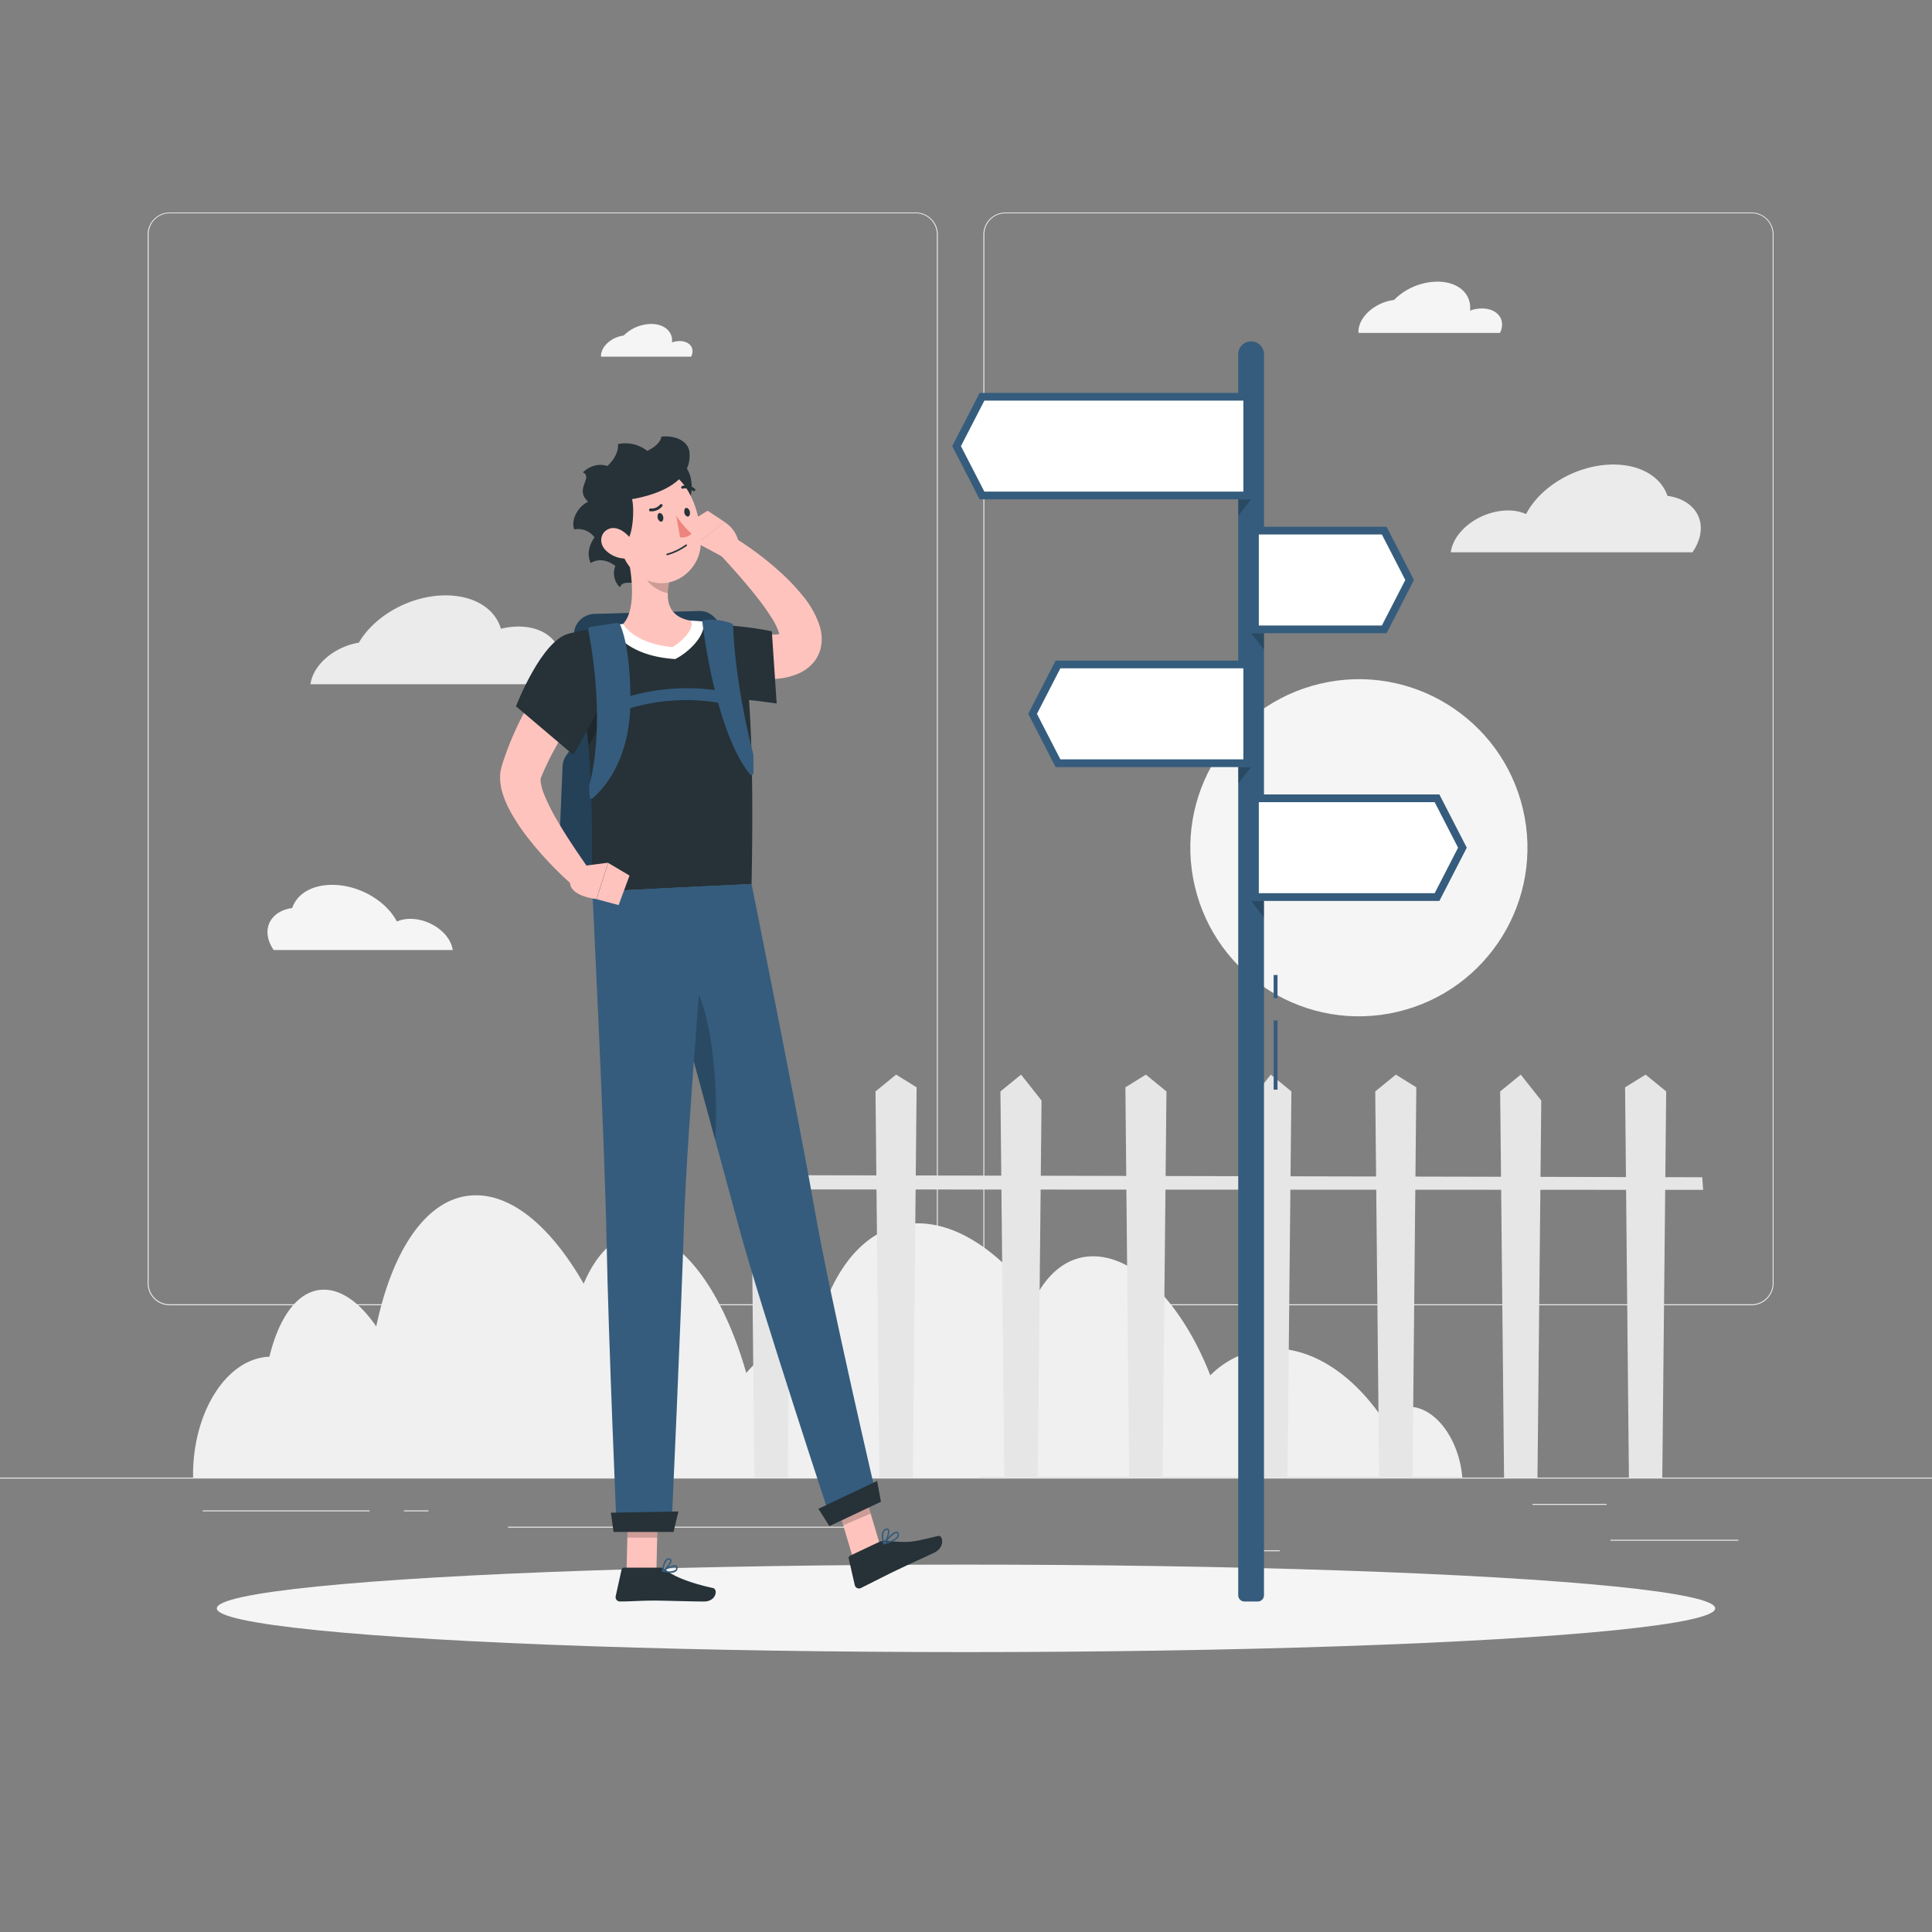 <svg xmlns="http://www.w3.org/2000/svg" viewBox="0 0 500 500"><rect x="0" y="0" width="500" height="500" fill="#808080" stroke="none"/><g id="freepik--background-complete--inject-32"><rect y="382.4" width="500" height="0.25" style="fill:#ebebeb"></rect><rect x="416.78" y="398.49" width="33.12" height="0.25" style="fill:#ebebeb"></rect><rect x="322.53" y="401.21" width="8.69" height="0.25" style="fill:#ebebeb"></rect><rect x="396.59" y="389.21" width="19.19" height="0.25" style="fill:#ebebeb"></rect><rect x="52.46" y="390.89" width="43.19" height="0.25" style="fill:#ebebeb"></rect><rect x="104.56" y="390.89" width="6.33" height="0.25" style="fill:#ebebeb"></rect><rect x="131.47" y="395.11" width="93.68" height="0.25" style="fill:#ebebeb"></rect><path d="M237,337.8H43.91a5.71,5.71,0,0,1-5.7-5.71V60.66A5.71,5.71,0,0,1,43.91,55H237a5.71,5.71,0,0,1,5.71,5.71V332.09A5.71,5.71,0,0,1,237,337.8ZM43.91,55.2a5.46,5.46,0,0,0-5.45,5.46V332.09a5.46,5.46,0,0,0,5.45,5.46H237a5.47,5.47,0,0,0,5.46-5.46V60.66A5.47,5.47,0,0,0,237,55.2Z" style="fill:#ebebeb"></path><path d="M453.31,337.8H260.21a5.72,5.72,0,0,1-5.71-5.71V60.66A5.72,5.72,0,0,1,260.21,55h193.1A5.71,5.71,0,0,1,459,60.66V332.09A5.71,5.71,0,0,1,453.31,337.8ZM260.21,55.2a5.47,5.47,0,0,0-5.46,5.46V332.09a5.47,5.47,0,0,0,5.46,5.46h193.1a5.47,5.47,0,0,0,5.46-5.46V60.66a5.47,5.47,0,0,0-5.46-5.46Z" style="fill:#ebebeb"></path><path d="M378.24,380.63c-1.4-9.59-7.72-17-14.12-16.54a8.49,8.49,0,0,0-6,3.44c-8-11.94-19-19.28-30.09-18.47a23.41,23.41,0,0,0-14.81,6.88c-7-18-18.94-30.81-30.3-30.81-6.45,0-11.67,4.13-15.11,11-9.07-12.1-19.85-19.53-30.29-19.53-16.66,0-27.59,18.88-28.53,45.42-4.19,5-19.36,12-21.28,20.35H378.46C378.39,381.82,378.33,381.24,378.24,380.63Z" style="fill:#f0f0f0"></path><path d="M240.77,364.87c-2.28.19-4.26,1.66-5.8,4-7.12-14-17.24-22.58-27.7-21.62-5.33.46-10.13,3.36-14.14,8.07,0,0,0,0,0,0-6-21.09-16.84-36-27.53-36-6.08,0-11.11,4.83-14.55,12.9-8.14-14.18-18-22.88-27.87-22.88-12.19,0-21.48,13.37-25.81,33.94-4.12-6-8.85-9.51-13.55-9.51-6.51,0-11.53,6.77-14.1,17.36a9.52,9.52,0,0,0-1.75.17c-10.44,1.76-18.25,15.46-18,31.11H253.33C251.9,372.07,246.48,364.36,240.77,364.87Z" style="fill:#f0f0f0"></path><circle cx="351.69" cy="219.38" r="43.62" transform="translate(-41 86.67) rotate(-13.28)" style="fill:#f5f5f5"></circle><path d="M431.54,128.33c-1.63-4.82-6.82-8.11-14-8.11-9.31,0-18.81,5.54-22.59,12.82a11.3,11.3,0,0,0-4.69-.93c-6.35,0-12.84,4.21-14.48,9.4a8.42,8.42,0,0,0-.33,1.43H438a12.39,12.39,0,0,0,1.7-3.39C441.5,133.88,437.91,129.19,431.54,128.33Z" style="fill:#ebebeb"></path><path d="M75.62,235c1.2-3.58,5-6,10.36-6,6.9,0,13.93,4.1,16.73,9.49a8.5,8.5,0,0,1,3.48-.69c4.71,0,9.51,3.12,10.73,7a7.12,7.12,0,0,1,.24,1.07H70.84a9.42,9.42,0,0,1-1.27-2.51C68.24,239.12,70.9,235.64,75.62,235Z" style="fill:#f5f5f5"></path><path d="M360.77,77.63A16.13,16.13,0,0,1,372,72.89c5.44,0,8.93,3.23,8.44,7.49a9.3,9.3,0,0,1,3.08-.55c3.71,0,5.94,2.46,5,5.49a4.62,4.62,0,0,1-.34.84H351.58a5.16,5.16,0,0,1,.26-2C352.89,80.87,356.73,78.12,360.77,77.63Z" style="fill:#f5f5f5"></path><path d="M161.4,86.84a10.33,10.33,0,0,1,7.13-3c3.47,0,5.69,2.07,5.38,4.78a5.76,5.76,0,0,1,2-.35c2.36,0,3.78,1.57,3.17,3.5a4.93,4.93,0,0,1-.22.53H155.55a3.31,3.31,0,0,1,.16-1.26C156.38,88.91,158.83,87.16,161.4,86.84Z" style="fill:#f5f5f5"></path><path d="M146.28,168.9a12.77,12.77,0,0,0-1.38.08c-.91-4-5-6.83-10.69-6.83a19.15,19.15,0,0,0-4.58.57c-1.47-5.12-6.82-8.64-14.29-8.64-9.11,0-18.4,5.24-22.47,12.24-5.55.9-10.74,4.73-12.19,9.31a7.93,7.93,0,0,0-.33,1.45h73.26l0-.06C155.06,172.54,151.76,168.9,146.28,168.9Z" style="fill:#ebebeb"></path><polygon points="291.25 281.4 296.55 278.11 301.88 282.46 300.87 382.4 292.23 382.4 291.25 281.4" style="fill:#e6e6e6"></polygon><polygon points="269.55 284.81 264.25 278.11 258.91 282.46 259.92 382.4 268.57 382.4 269.55 284.81" style="fill:#e6e6e6"></polygon><polygon points="237.22 281.4 231.91 278.11 226.58 282.46 227.59 382.4 236.24 382.4 237.22 281.4" style="fill:#e6e6e6"></polygon><polygon points="194.25 284.81 199.55 278.11 204.88 282.46 203.88 382.4 195.23 382.4 194.25 284.81" style="fill:#e6e6e6"></polygon><polygon points="420.57 281.4 425.88 278.11 431.21 282.46 430.2 382.4 421.56 382.4 420.57 281.4" style="fill:#e6e6e6"></polygon><polygon points="398.88 284.81 393.57 278.11 388.24 282.46 389.25 382.4 397.9 382.4 398.88 284.81" style="fill:#e6e6e6"></polygon><polygon points="366.54 281.4 361.24 278.11 355.91 282.46 356.92 382.4 365.56 382.4 366.54 281.4" style="fill:#e6e6e6"></polygon><polygon points="323.58 284.81 328.88 278.11 334.21 282.46 333.2 382.4 324.56 382.4 323.58 284.81" style="fill:#e6e6e6"></polygon><polygon points="190.8 307.82 440.77 307.94 440.54 304.67 190.81 304.11 190.8 307.82" style="fill:#e6e6e6"></polygon></g><g id="freepik--Shadow--inject-32"><ellipse id="freepik--path--inject-32" cx="250" cy="416.24" rx="193.89" ry="11.32" style="fill:#f5f5f5"></ellipse></g><g id="freepik--Signpost--inject-32"><rect x="329.62" y="264.11" width="1" height="17.89" style="fill:#355C7D"></rect><rect x="329.62" y="252.33" width="1" height="6" style="fill:#355C7D"></rect><path d="M323.78,88.35h0a3.33,3.33,0,0,0-3.33,3.33V412.85a1.63,1.63,0,0,0,1.63,1.62h3.41a1.63,1.63,0,0,0,1.63-1.62V91.68A3.34,3.34,0,0,0,323.78,88.35Z" style="fill:#355C7D"></path><polygon points="320.45 129.23 320.45 133.48 323.78 129.23 320.45 129.23" style="opacity:0.2"></polygon><polygon points="327.12 163.88 327.12 168.13 323.78 163.88 327.12 163.88" style="opacity:0.2"></polygon><polygon points="327.12 233.16 327.12 237.41 323.78 233.16 327.12 233.16" style="opacity:0.2"></polygon><polygon points="320.45 198.52 320.45 202.77 323.78 198.52 320.45 198.52" style="opacity:0.2"></polygon><polygon points="323.78 129.23 253.53 129.23 246.44 115.46 253.53 101.68 323.78 101.68 323.78 129.23" style="fill:#355C7D"></polygon><polygon points="254.75 127.23 248.69 115.46 254.75 103.68 321.78 103.68 321.78 127.23 254.75 127.23" style="fill:#fff"></polygon><polygon points="323.78 163.88 358.85 163.88 365.93 150.1 358.85 136.32 323.78 136.32 323.78 163.88" style="fill:#355C7D"></polygon><polygon points="357.63 161.88 363.69 150.1 357.63 138.32 325.78 138.32 325.78 161.88 357.63 161.88" style="fill:#fff"></polygon><polygon points="323.78 198.52 273.19 198.52 266.11 184.74 273.19 170.96 323.78 170.96 323.78 198.52" style="fill:#355C7D"></polygon><polygon points="274.42 196.52 268.36 184.74 274.42 172.96 321.78 172.96 321.78 196.52 274.42 196.52" style="fill:#fff"></polygon><polygon points="323.78 233.16 372.51 233.16 379.6 219.38 372.51 205.6 323.78 205.6 323.78 233.16" style="fill:#355C7D"></polygon><polygon points="371.29 231.16 377.35 219.38 371.29 207.6 325.78 207.6 325.78 231.16 371.29 231.16" style="fill:#fff"></polygon></g><g id="freepik--Character--inject-32"><polygon points="220.71 403.1 227.81 400.06 222.68 382.82 215.58 385.85 220.71 403.1" style="fill:#ffc3bd"></polygon><polygon points="162.16 406.59 169.88 406.59 170.28 388.72 162.56 388.72 162.16 406.59" style="fill:#ffc3bd"></polygon><path d="M170.93,405.7h-9.41a.68.68,0,0,0-.66.53l-1.52,6.86a1.13,1.13,0,0,0,1.13,1.37c3,0,5.24-.23,9.05-.23,2.34,0,9.42.24,12.66.24s3.66-3.2,2.34-3.49c-6-1.3-10.43-3.1-12.34-4.81A1.85,1.85,0,0,0,170.93,405.7Z" style="fill:#263238"></path><path d="M227.64,399l-7.62,3.6a.69.69,0,0,0-.37.76l1.56,6.86a1.12,1.12,0,0,0,1.59.76c2.73-1.34,6.62-3.38,10.08-5,4-1.91,4.16-1.91,8.9-4.15,2.86-1.35,2.29-4.62,1-4.32-6,1.39-7.07,1.94-13.16,1.26A3.66,3.66,0,0,0,227.64,399Z" style="fill:#263238"></path><path d="M184.81,161.75l3.17.79c1.1.26,2.19.49,3.28.7a61.25,61.25,0,0,0,6.35.93,22.61,22.61,0,0,0,2.81.06,8.84,8.84,0,0,0,1.83-.24c.13,0,.12,0,0,.11a1.82,1.82,0,0,0-.39.72c-.07.28,0,.41,0,.35a1.46,1.46,0,0,0,0-.57,17.06,17.06,0,0,0-2.28-4.89,63.17,63.17,0,0,0-3.87-5.41c-2.84-3.57-6-7.15-9.17-10.57l3.62-4.53a81.46,81.46,0,0,1,12,9.07,54.06,54.06,0,0,1,5.39,5.67,24.61,24.61,0,0,1,4.5,7.78,12.78,12.78,0,0,1,.59,3,10,10,0,0,1-.5,3.9,9.26,9.26,0,0,1-2.41,3.68,11,11,0,0,1-3.06,2,17.53,17.53,0,0,1-5.2,1.33,31.7,31.7,0,0,1-4.41.14,52.88,52.88,0,0,1-8-.93c-1.28-.24-2.54-.52-3.79-.82s-2.44-.62-3.81-1Z" style="fill:#ffc3bd"></path><path d="M174.1,165c4-6.18,25.65-1.63,25.65-1.63L201,182.07a176.26,176.26,0,0,0-17.69-1.71C177.2,180.09,169.08,172.68,174.1,165Z" style="fill:#263238"></path><path d="M187.73,144.48l-7.25-3.88,7-5.52a8.27,8.27,0,0,1,3.76,5.62Z" style="fill:#ffc3bd"></path><polygon points="176.06 136.56 183.13 132.18 187.52 135.08 180.48 140.6 176.06 136.56" style="fill:#ffc3bd"></polygon><polygon points="222.68 382.83 225.32 391.71 218.22 394.75 215.57 385.86 222.68 382.83" style="opacity:0.2"></polygon><polygon points="162.56 388.72 170.28 388.72 170.07 397.94 162.35 397.94 162.56 388.72" style="opacity:0.2"></polygon><path d="M156,181.89l-9.41,13.57a5.52,5.52,0,0,0-1,2.93l-.74,18a5.56,5.56,0,0,0,1.22,3.7l4.09,5.08a5.53,5.53,0,0,0,4.62,2l12.37-.68a5.53,5.53,0,0,0,5.23-5.54l-.11-36.15a5.53,5.53,0,0,0-5.68-5.52l-6.22.17A5.54,5.54,0,0,0,156,181.89Z" style="fill:#355C7D"></path><path d="M156,181.89l-9.41,13.57a5.52,5.52,0,0,0-1,2.93l-.74,18a5.56,5.56,0,0,0,1.22,3.7l4.09,5.08a5.53,5.53,0,0,0,4.62,2l12.37-.68a5.53,5.53,0,0,0,5.23-5.54l-.11-36.15a5.53,5.53,0,0,0-5.68-5.52l-6.22.17A5.54,5.54,0,0,0,156,181.89Z" style="opacity:0.3"></path><rect x="148.6" y="158.52" width="38.16" height="18.6" rx="5.46" transform="translate(-4.52 4.64) rotate(-1.57)" style="fill:#355C7D"></rect><rect x="148.6" y="158.52" width="38.16" height="18.6" rx="5.46" transform="translate(-4.52 4.64) rotate(-1.57)" style="opacity:0.3"></rect><path d="M147.54,163.91a175,175,0,0,1,4.39,25.49c.61,6,.93,11.7,1.1,16.89.39,12.14-.06,21.38.24,24.52l41.23-2c1.22-60.66-3.76-66.61-3.76-66.61a81.18,81.18,0,0,0-9.83-1.42q-1-.09-2.13-.12a151.07,151.07,0,0,0-17.53.86c-1.1.11-2.22.25-3.31.4C152.41,162.67,147.54,163.91,147.54,163.91Z" style="fill:#263238"></path><path d="M188.86,182.42A51.61,51.61,0,0,0,159,184.67l-.84-2.89a54.4,54.4,0,0,1,31.47-2.37C189.39,180.41,189.12,181.42,188.86,182.42Z" style="fill:#355C7D"></path><path d="M157.71,175.23A32.52,32.52,0,0,1,152.25,193c-.09-1.18-.2-2.37-.32-3.57-.46-4.5-1.08-9.17-1.92-13.89Z" style="opacity:0.2"></path><path d="M182.06,160.85l-1.15-.1c-.7-.06-1.41-.1-2.12-.14a153.19,153.19,0,0,0-17.53.87c-1.11.11-2.22.25-3.31.4h-.07l.79,1.23c1.22,1.93,5.12,6.48,15.09,7.38l1,.08.83-.47c2.14-1.22,5.61-4.17,6.39-7.31A5.15,5.15,0,0,0,182.06,160.85Z" style="fill:#fff"></path><path d="M155.61,129.87c-3.89-1.94-8.32,3.65-7,7.14a5.29,5.29,0,0,1,5.26,2.07s-2.59,3.18-1,6.64c3.16-2,6.39.76,6.39.76a5,5,0,0,0,1.19,5.51c.84-2.26,4-.22,5.28-2,2.09-2.91-.32-6-.32-6l-.87-1.44C163.9,135.65,161.66,132.88,155.61,129.87Z" style="fill:#263238"></path><path d="M162,141.66c1.39,5.59,3,15.86-.75,19.82,1.56,2.47,5.57,5.31,12.77,6,2.56-1.45,5.93-5,4.75-6.82-6.36-1.19-6.43-5.86-5.55-10.3Z" style="fill:#ffc3bd"></path><path d="M181.78,161.05c.45,3.75,3.72,28.68,12.31,39.34a.51.51,0,0,0,.9-.31c0-2.19,0-4.26,0-4.63a.45.45,0,0,0,0-.12c-.3-1.09-4.68-17.63-5.27-33.52a.5.5,0,0,0-.25-.42,15.13,15.13,0,0,0-7.26-.89A.49.49,0,0,0,181.78,161.05Z" style="fill:#355C7D"></path><path d="M166.59,145.19l6.63,5.12a17.94,17.94,0,0,0-.38,3.14c-2.42-.23-5.85-2.7-6.23-5.21A8.33,8.33,0,0,1,166.59,145.19Z" style="opacity:0.2"></path><path d="M175.81,132.43c2.07.21,5.1-6.7,1.65-11.64-3.19-4.55-9.48.17-10.27,1S168.38,131.66,175.81,132.43Z" style="fill:#263238"></path><path d="M158.4,134.16c1.92,7.41,2.67,11.85,7.21,15,6.83,4.69,15.43-.56,15.76-8.4.29-7.05-2.9-18-10.83-19.55A10.45,10.45,0,0,0,158.4,134.16Z" style="fill:#ffc3bd"></path><path d="M161.68,140.06c2.08.21,2.79-9.25,1.65-11.64s-9.67,0-10.26,1C149.77,135.08,154.26,139.29,161.68,140.06Z" style="fill:#263238"></path><path d="M178.42,117c-.3-2.86-3.67-4.39-7.27-4-.17,2.11-3.64,3.7-3.64,3.7a9.05,9.05,0,0,0-7.57-1.76c.22,3.2-2.78,5.66-2.78,5.66s-3.12-1.33-6.31,1.65c2.58,1.22-1.63,3.91.72,6.9,2.66,3.39,7.38,1.47,7.38,1.47l2-1.06C170.73,128.42,179.23,124.46,178.42,117Z" style="fill:#263238"></path><path d="M177.69,141.29h0a15.82,15.82,0,0,1-5,2.4.18.18,0,0,1-.23-.16.26.26,0,0,1,.2-.26,15.39,15.39,0,0,0,4.77-2.3.22.22,0,0,1,.3,0A.19.19,0,0,1,177.69,141.29Z" style="fill:#263238"></path><path d="M156.62,142.27a7.3,7.3,0,0,0,5.07,2.28c2.55.06,3.2-2.37,2-4.45-1.11-1.88-3.78-4.16-6.09-3.23S155,140.53,156.62,142.27Z" style="fill:#ffc3bd"></path><path d="M210.78,312.74c-4.06-23.2-16.28-84-16.28-84l-27.1,1.34S186,298.24,191.34,318s24,76.27,24,76.27l11.81-5.58S215,336.87,210.78,312.74Z" style="fill:#355C7D"></path><path d="M178.39,253l-3.81,3.46c3.27,12,7.15,26.26,10.49,38.52C186,281.14,184.3,260.34,178.39,253Z" style="opacity:0.2"></path><path d="M183.13,229.33s-5.43,64.58-6.11,87.19c-.75,24.75-3.27,79.63-3.27,79.63H159.61S157.44,346,157,321.66c-.54-27.5-3.69-90.85-3.69-90.85Z" style="fill:#355C7D"></path><polygon points="174.31 396.46 158.79 396.46 158.09 391.49 175.57 391.16 174.31 396.46" style="fill:#263238"></polygon><polygon points="227.99 388.65 214.66 394.96 211.8 390.48 227 383.27 227.99 388.65" style="fill:#263238"></polygon><path d="M170.19,134c.12.61.54,1,.94,1s.63-.63.51-1.24-.54-1-.94-1S170.07,133.43,170.19,134Z" style="fill:#263238"></path><path d="M177.1,132.69c.12.61.54,1,.94,1s.62-.64.5-1.25-.54-1-.94-1S177,132.08,177.1,132.69Z" style="fill:#263238"></path><path d="M175,133.42a22.28,22.28,0,0,0,3.94,4.66c-.89,1.22-2.93,1-2.93,1Z" style="fill:#ed847e"></path><path d="M171.18,130.49a.36.36,0,0,0-.36.11,2.89,2.89,0,0,1-2.43,1,.37.37,0,0,0-.41.31.36.36,0,0,0,.31.42,3.64,3.64,0,0,0,3.08-1.29.35.35,0,0,0,0-.51A.28.28,0,0,0,171.18,130.49Z" style="fill:#263238"></path><path d="M179.68,127.11a.36.36,0,0,0,.18-.12.37.37,0,0,0-.06-.52,3.59,3.59,0,0,0-3.26-.7.37.37,0,0,0-.23.46.37.37,0,0,0,.46.23h0a2.93,2.93,0,0,1,2.58.59A.39.39,0,0,0,179.68,127.11Z" style="fill:#263238"></path><path d="M173.48,407.05a2.31,2.31,0,0,0,1.49-.4,1.09,1.09,0,0,0,.38-1,.57.57,0,0,0-.32-.52c-.85-.44-3.34,1.09-3.62,1.27a.17.17,0,0,0-.08.18.18.18,0,0,0,.13.15A9.11,9.11,0,0,0,173.48,407.05Zm1.15-1.6a.55.55,0,0,1,.24,0,.24.24,0,0,1,.11.22.72.72,0,0,1-.25.66,3.66,3.66,0,0,1-2.74.14A7.47,7.47,0,0,1,174.63,405.45Z" style="fill:#355C7D"></path><path d="M171.51,406.77a.11.11,0,0,0,.08,0c.8-.43,2.35-2.12,2.18-3a.59.59,0,0,0-.58-.48,1,1,0,0,0-.78.23c-.89.74-1.08,3-1.09,3.06a.18.18,0,0,0,.09.16A.17.17,0,0,0,171.51,406.77Zm1.55-3.12h.09c.23,0,.26.14.26.19.1.5-.88,1.78-1.68,2.38a4.41,4.41,0,0,1,.91-2.41A.65.65,0,0,1,173.06,403.65Z" style="fill:#355C7D"></path><path d="M228.78,399.68h0c1.23-.31,3.36-1,3.8-2a1,1,0,0,0-.07-1,.57.57,0,0,0-.48-.31c-1.06-.06-3.2,2.67-3.44,3a.18.18,0,0,0,0,.21A.17.17,0,0,0,228.78,399.68Zm3.2-2.92H232a.22.22,0,0,1,.18.13.66.66,0,0,1,.06.62c-.25.59-1.37,1.2-3,1.67C230.12,398.12,231.38,396.8,232,396.76Z" style="fill:#355C7D"></path><path d="M228.78,399.68a.16.16,0,0,0,.12-.06c.67-.78,1.62-3.08,1.12-3.81-.12-.17-.36-.33-.83-.17a1.37,1.37,0,0,0-.79.72c-.54,1.15.16,3.12.19,3.2a.19.19,0,0,0,.14.12Zm.74-3.74a.2.2,0,0,1,.2.08c.3.44-.27,2.16-.89,3.08a4.24,4.24,0,0,1-.09-2.58.93.93,0,0,1,.57-.53A.63.63,0,0,1,229.52,395.94Z" style="fill:#355C7D"></path><path d="M155.62,175.39l-2.23,3.06c-.76,1.05-1.5,2.12-2.23,3.19-1.47,2.14-2.88,4.31-4.26,6.48s-2.63,4.4-3.84,6.62a73.57,73.57,0,0,0-3.14,6.71s0,.1,0,.09v0a0,0,0,0,0,0,0s0-.08,0,0,0,0,0,.18a.88.88,0,0,1,0,.16c0,.06,0,.16,0,.24v.25l.05.3a14.18,14.18,0,0,0,.85,2.92,51.19,51.19,0,0,0,3.29,6.59c1.27,2.22,2.68,4.43,4.13,6.63s3,4.41,4.45,6.55l-4.25,3.94A91.14,91.14,0,0,1,136.75,217a50.74,50.74,0,0,1-4.89-7.4,25.15,25.15,0,0,1-1.91-4.7l-.19-.68-.14-.75c0-.26-.09-.5-.12-.77l-.06-.85a10.65,10.65,0,0,1,.05-1.85,7,7,0,0,1,.18-1l.12-.52a3.67,3.67,0,0,1,.12-.42,77.64,77.64,0,0,1,7-15.87c1.4-2.47,2.9-4.86,4.47-7.19.79-1.17,1.6-2.32,2.43-3.46s1.65-2.23,2.62-3.43Z" style="fill:#ffc3bd"></path><path d="M147.54,163.91c-7.27,1.32-14,18.88-14,18.88l14.85,12.6s5.13-8.89,9.26-17.49C162.18,168.54,156.33,162.32,147.54,163.91Z" style="fill:#263238"></path><path d="M149.6,224.27l7.77-1-3,9.4s-6.8-.64-6.86-4.29Z" style="fill:#ffc3bd"></path><polygon points="162.92 226.59 160.1 234.24 154.4 232.7 157.37 223.31 162.92 226.59" style="fill:#ffc3bd"></polygon><path d="M152.26,163.16c.84,4.17,4.46,24.17.21,40.3a.19.19,0,0,0,0,.08,19.89,19.89,0,0,0,.2,2.88.39.39,0,0,0,.63.22c2.09-1.73,9.79-9.15,9.84-25.06.05-12.67-1.91-18.24-2.65-19.9a.84.84,0,0,0-.9-.46l-6.63,1A.8.8,0,0,0,152.26,163.16Z" style="fill:#355C7D"></path></g></svg>
